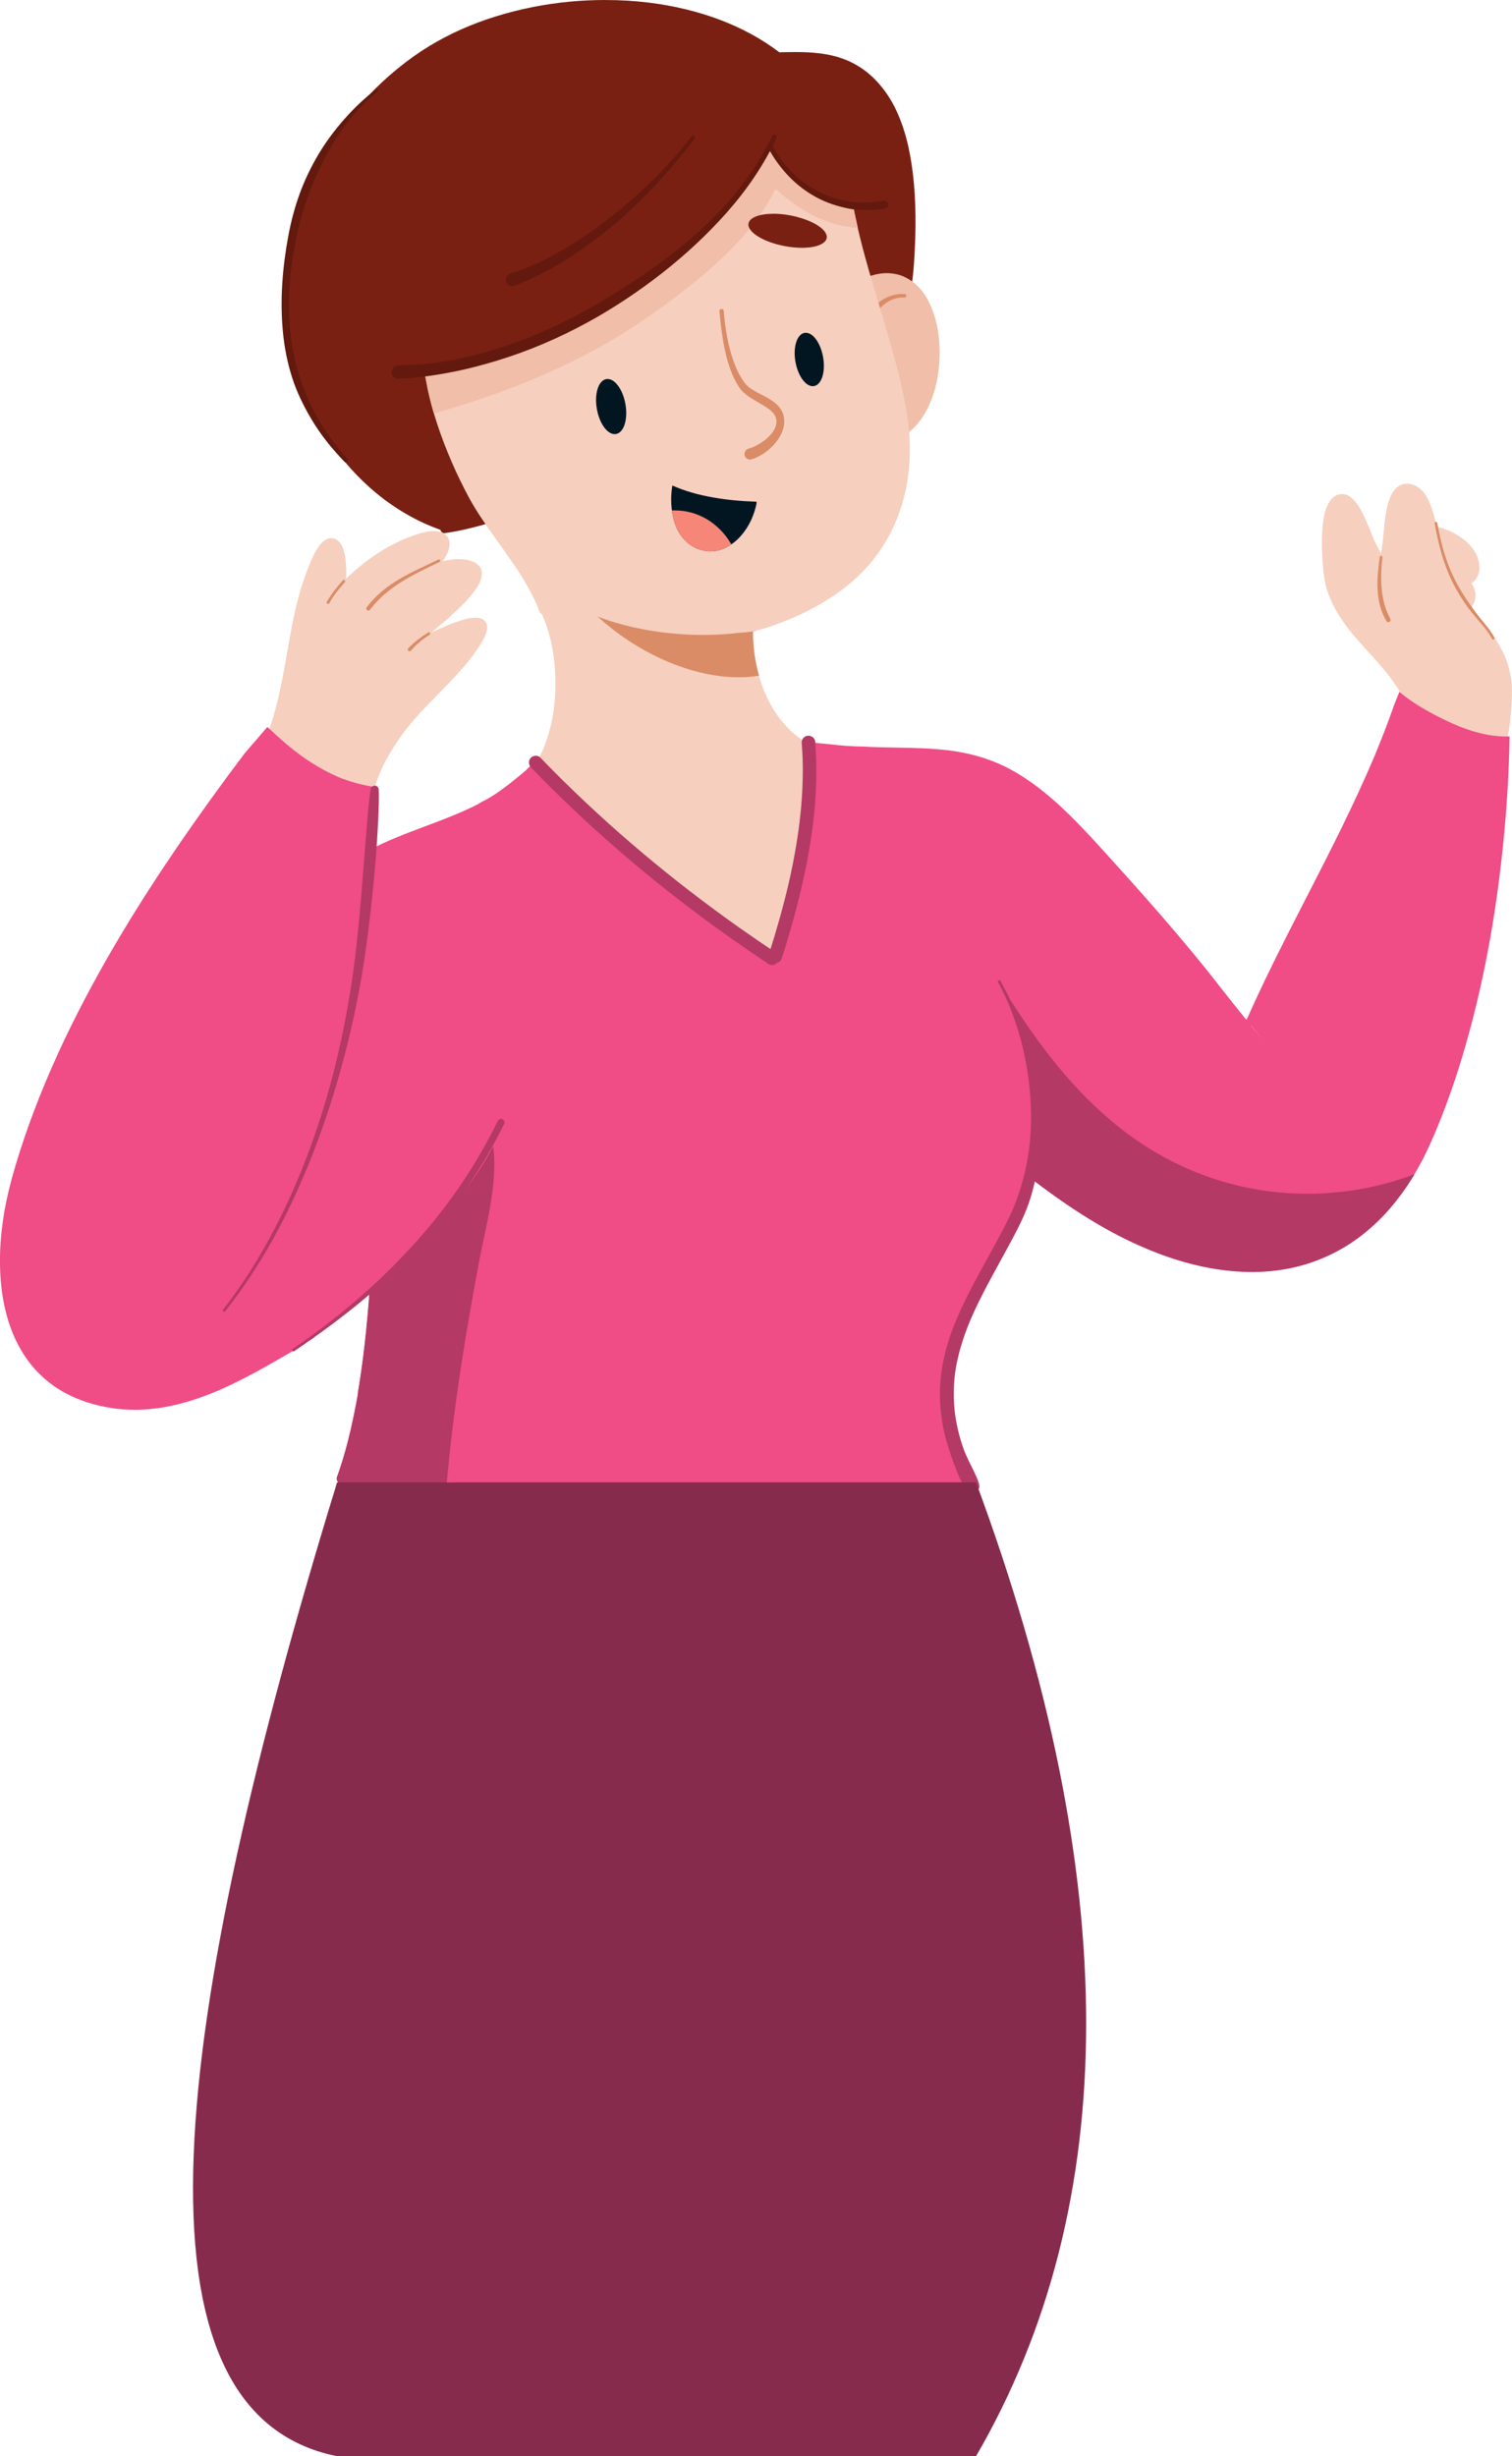 <svg viewBox="0 0 402.29 653.21" xmlns="http://www.w3.org/2000/svg" xmlns:xlink="http://www.w3.org/1999/xlink" id="Layer_1" overflow="hidden"><defs></defs><g><path d="M161.13 0C158.04 0 154.91 0.14 151.84 0.42 145.06 1.04 138.34 2.37 131.87 4.38 125.56 6.33 119.64 8.97 114.27 12.22 111.51 13.89 108.76 15.84 105.86 18.2 103.17 20.37 100.56 22.79 97.89 25.58 93 30.69 88.73 36.52 85.21 42.9 81.78 49.11 79.22 55.79 77.6 62.77 75.98 69.72 75.44 76.9 75.99 84.1 76.54 91.34 78.29 98.51 81.19 105.4 84 112.09 87.82 118.26 92.55 123.74 94.91 126.47 97.52 129.01 100.3 131.3 103 133.53 106.01 135.57 109.23 137.34 111.75 138.74 114.42 139.94 117.18 140.91 117.26 141.25 117.44 141.49 117.69 141.64 117.85 141.74 118.02 141.78 118.22 141.78 118.32 141.78 118.42 141.77 118.54 141.75 125.59 140.76 132.45 138.45 139.08 136.22 140.84 135.63 142.59 135.04 144.35 134.47 146.72 133.71 148.81 133.08 150.75 132.56 152.48 132.09 154.22 131.67 155.96 131.24L156.74 131.05C160.33 130.17 163.94 129.32 167.54 128.48L168.82 128.18 170.92 127.69C186.45 124.06 202.51 120.31 217.73 114.69 222.71 112.85 227.44 110.85 231.78 108.75 231.85 108.79 231.92 108.83 232 108.85 232.1 108.88 232.19 108.89 232.29 108.89 232.77 108.89 233.19 108.57 233.35 108.08 234.14 105.61 234.98 103.15 235.81 100.7 237.78 94.88 239.83 88.85 241.26 82.76 242.25 78.57 242.89 74.29 243.18 70.04 243.41 66.66 243.54 63.4 243.58 60.33 243.66 52.2 243.05 45.26 241.71 39.12 240.95 35.66 239.88 32.41 238.52 29.46 237.06 26.31 235.12 23.48 232.75 21.07 230.76 19.05 228.36 17.38 225.81 16.24 224.6 15.7 223.32 15.26 222.01 14.92 220.82 14.61 219.49 14.36 217.84 14.16 216.05 13.94 214.1 13.84 211.72 13.84 210.96 13.84 210.19 13.85 209.43 13.86 208.97 13.86 208.51 13.88 208.05 13.89L207.35 13.91C198.2 6.91 186.14 2.34 172.48 0.68 168.82 0.23 165.01 0.01 161.15 0.01" stroke-width="0" fill="#792013"/><path d="M100.07 23.72C98.59 24.89 97.14 26.1 95.77 27.39 94.35 28.71 93.01 30.12 91.72 31.57 89.14 34.48 86.78 37.61 84.78 40.95 82.78 44.31 81.09 47.83 79.74 51.5 79.07 53.34 78.49 55.21 77.98 57.1 77.47 58.99 77.06 60.89 76.7 62.82 75.16 71.1 74.48 79.61 75.25 88.02 75.63 92.2 76.43 96.36 77.71 100.37 78.96 104.29 80.8 108.04 82.91 111.57 85.35 115.67 88.36 119.41 91.68 122.82 91.85 123 92.16 122.98 92.35 122.84 92.58 122.68 92.68 122.3 92.48 122.08 90.77 120.2 89.18 118.23 87.7 116.17 86.24 114.13 84.94 111.98 83.75 109.78L83.85 109.97C81.51 105.57 79.72 100.88 78.54 96.03 78.56 96.12 78.58 96.2 78.6 96.28 77.23 90.51 76.73 84.59 76.91 78.67 76.91 78.76 76.91 78.84 76.91 78.94 77.04 74.89 77.48 70.85 78.16 66.86 78.8 63.09 79.64 59.36 80.76 55.71 80.75 55.76 80.73 55.81 80.72 55.85 82.82 49.14 85.74 42.69 89.49 36.73 89.45 36.79 89.42 36.84 89.38 36.9 90.59 34.99 91.92 33.16 93.35 31.4 94.81 29.62 96.41 27.93 98.1 26.36 98.87 25.65 99.67 24.96 100.5 24.31 100.66 24.19 100.7 23.98 100.59 23.81 100.52 23.72 100.4 23.66 100.29 23.66 100.22 23.66 100.15 23.68 100.09 23.73M80.69 56.01C80.71 55.96 80.72 55.91 80.74 55.85 80.72 55.9 80.71 55.95 80.69 56.01" stroke-width="0" fill="#63190E"/><path d="M235.93 72.64C233.97 72.64 231.84 73.14 229.41 74.17 229.24 74.24 229.08 74.32 228.91 74.4 228.62 74.53 228.4 74.79 228.28 75.12 228.16 75.49 228.18 75.9 228.36 76.23 228.49 76.48 228.69 76.67 228.92 76.78 227.39 81.21 226.85 86.38 227.33 92.14 227.58 95.12 228.2 98.14 229.19 101.12 229.7 102.66 230.28 104.1 230.91 105.38 231.51 106.61 232.29 107.87 233.28 109.24 234.09 110.35 235.02 111.35 236.05 112.21 236.33 112.45 236.62 112.68 236.91 112.89L236.75 112.95C236.36 113.15 235.97 113.35 235.59 113.58 234.72 114.1 234.3 115.03 234.52 115.96 234.75 116.9 235.65 117.61 236.62 117.61 236.79 117.61 236.95 117.59 237.11 117.55 238.43 117.21 239.55 116.54 240.55 115.86 241.32 115.34 241.88 114.92 242.39 114.48 243.25 113.74 244.06 112.85 244.95 111.65 246.33 109.81 247.48 107.47 248.38 104.7 249.17 102.27 249.68 99.51 249.91 96.52 250.12 93.8 250.01 91 249.59 88.2 249.19 85.55 248.45 83.06 247.4 80.82 246.36 78.6 244.97 76.72 243.38 75.39 242.46 74.62 241.48 74.01 240.39 73.52 239.46 73.11 238.4 72.84 237.14 72.7 236.74 72.66 236.34 72.64 235.94 72.64" stroke-width="0" fill="#F0BEA9"/><path d="M238.35 78.33C237.54 78.47 236.78 78.73 236.03 79.07 234.42 79.81 233.01 80.93 231.87 82.28 231.29 82.96 230.8 83.7 230.36 84.47 229.89 85.29 229.53 86.17 229.23 87.06 228.68 88.68 228.52 90.47 228.83 92.16 228.87 92.38 228.92 92.56 229.09 92.71 229.25 92.86 229.47 92.93 229.68 92.92 229.89 92.9 230.09 92.81 230.23 92.65 230.37 92.5 230.47 92.27 230.44 92.06 230.34 91.39 230.32 90.72 230.36 90.04 230.45 88.99 230.68 87.96 231.02 86.96 231.44 85.83 231.98 84.76 232.66 83.76L232.66 83.76C233.34 82.79 234.12 81.91 235.02 81.13 234.98 81.17 234.93 81.2 234.9 81.24 235.55 80.69 236.24 80.21 237 79.84 236.96 79.86 236.91 79.88 236.88 79.9 237.53 79.6 238.18 79.37 238.88 79.22 239.43 79.12 239.99 79.08 240.55 79.11 240.51 79.11 240.47 79.11 240.43 79.1 240.49 79.1 240.55 79.11 240.61 79.11 240.73 79.12 240.84 79.12 240.94 79.05 241.04 78.99 241.11 78.88 241.14 78.76 241.18 78.54 241.03 78.25 240.79 78.23 240.51 78.21 240.24 78.2 239.96 78.2 239.42 78.2 238.89 78.24 238.35 78.34M231.02 86.97C231.02 86.97 230.99 87.05 230.98 87.08 230.99 87.04 231.01 87 231.02 86.97" stroke-width="0" fill="#DA8C67"/><path d="M193.33 26.06C191.61 26.06 189.81 26.13 188 26.27 182.77 26.65 177.35 27.54 171.43 29 166.3 30.26 161.07 31.9 155.88 33.88 151.07 35.71 146.84 37.61 142.93 39.66 137.64 42.44 132.85 45.8 128.67 49.66 123.69 54.25 119.62 59.79 116.88 65.67 115.56 68.51 114.51 71.51 113.74 74.58 113.01 77.48 112.52 80.61 112.28 83.91 111.84 89.87 112.34 96.38 113.77 103.25 115.07 109.5 117.16 115.89 120.15 122.79 121.55 126.04 123.12 129.26 124.8 132.38 126.75 135.97 129.08 139.33 131.51 142.74L132.9 144.69C136.55 149.79 140.33 155.06 142.85 160.92L142.85 160.9C142.85 160.9 142.88 160.98 142.88 160.98 143.1 161.52 143.3 162.03 143.49 162.56 143.61 162.87 143.76 163.08 144 163.22 144.05 163.25 144.11 163.28 144.17 163.3 144.34 163.67 144.51 164.05 144.67 164.44 145.92 167.5 146.79 170.85 147.32 174.66L147.34 174.82C147.93 179.47 147.92 184.18 147.32 188.82L147.38 188.53C146.83 192.34 145.91 195.86 144.62 198.99L144.62 198.99C143.64 201.29 142.46 203.36 141.12 205.14 140.24 206.25 139.3 207.25 138.33 208.1 138.13 208.28 138.02 208.53 138.01 208.82 138 209.13 138.12 209.45 138.33 209.66 138.46 209.79 138.61 209.88 138.79 209.94 143.23 216.32 148.08 222.55 153.19 228.46 158.69 234.82 164.51 240.77 170.48 246.14 176.83 251.86 183.34 256.86 189.82 261 193.15 263.12 196.57 265.07 199.99 266.77 201.44 267.49 202.57 267.97 203.66 268.34 204.62 268.66 205.64 268.89 206.76 269.03 207.22 269.09 207.69 269.12 208.16 269.12 209.47 269.12 210.71 268.89 211.85 268.44 213.39 267.82 214.77 266.84 215.95 265.52 217.06 264.27 218.02 262.76 218.86 260.9 219.66 259.14 220.32 257.2 220.89 254.97 221.39 252.99 221.8 250.88 222.16 248.33 222.48 246.1 222.73 243.75 222.92 241.16 223.24 236.94 223.35 232.78 223.42 227.82L223.44 226.04C223.46 224.26 223.48 222.48 223.55 220.7 223.6 219.22 223.67 217.75 223.73 216.27 223.95 211.29 224.17 206.13 224.02 201.06 224 200.45 223.52 199.96 222.92 199.96 222.66 199.96 222.42 200.05 222.21 200.22 220.49 199.91 218.79 199.43 217.19 198.79 217.17 198.78 217.15 198.77 217.13 198.76L217.13 198.76C217.13 198.76 217.13 198.76 217.12 198.76L217.12 198.76C215.36 198 213.69 197.02 212.13 195.85 210.45 194.53 208.9 192.96 207.53 191.2 205.97 189.14 204.62 186.8 203.51 184.24L203.4 184.01 203.41 184.01C202.11 180.81 201.2 177.4 200.71 173.88 200.45 171.91 200.32 169.92 200.33 167.97 203.89 167.05 207.49 165.8 211.02 164.28 214.31 162.87 217.51 161.17 220.54 159.24 223.75 157.2 226.64 154.91 229.12 152.43 231.59 149.97 233.77 147.17 235.61 144.11 237.32 141.27 238.74 138.11 239.81 134.73 241.82 128.4 242.5 121.41 241.81 113.93 241.42 109.78 240.56 105.7 239.77 102.26 238.92 98.58 237.88 94.67 236.42 89.6 235.6 86.75 234.74 83.91 233.89 81.08 232.71 77.16 231.49 73.1 230.38 69.09 228.16 61.07 226.73 54.4 225.89 48.09L225.89 48.38C225.74 46.97 225.58 45.56 225.45 44.14 225.43 43.88 225.37 43.6 225.13 43.36 225 43.23 224.84 43.14 224.67 43.09 223.83 41.09 222.8 39.27 221.63 37.68 220.91 36.7 220.12 35.77 219.29 34.93 218.54 34.17 217.69 33.42 216.61 32.59 213.18 29.96 208.82 28.1 203.67 27.06 200.49 26.42 197.02 26.09 193.34 26.09" stroke-width="0" fill="#F6CFBE"/><path d="M188 26.23C182.74 26.63 177.32 27.52 171.42 28.97 166.3 30.22 161.07 31.86 155.87 33.85 151.03 35.69 146.79 37.58 142.92 39.63 137.66 42.39 132.86 45.75 128.66 49.63 123.67 54.24 119.59 59.77 116.87 65.65 115.57 68.45 114.51 71.45 113.72 74.56 112.99 77.48 112.5 80.63 112.25 83.91 111.81 89.86 112.31 96.37 113.74 103.26 114.2 105.47 114.76 107.7 115.42 109.95 116.23 109.72 117.03 109.5 117.84 109.27 117.83 109.27 117.82 109.27 117.81 109.27 117.82 109.27 117.83 109.27 117.85 109.26 117.87 109.26 117.88 109.25 117.9 109.24 117.9 109.24 117.9 109.24 117.89 109.24 134.3 104.46 150.32 98.07 164.94 89.15L164.86 89.2C166.46 88.22 168.05 87.21 169.61 86.17 170.88 85.32 172.14 84.46 173.39 83.58 176 81.76 178.57 79.9 181.08 77.96 186.34 73.92 191.39 69.6 195.95 64.78L195.88 64.85C199.42 61.08 202.67 56.99 205.15 52.44 205.15 52.44 205.14 52.45 205.14 52.46 205.46 51.87 205.77 51.26 206.06 50.65 206.13 50.51 206.25 50.42 206.4 50.42 206.42 50.42 206.44 50.42 206.46 50.42 206.46 50.42 206.47 50.42 206.48 50.42 206.56 50.42 206.65 50.45 206.72 50.51 208.33 51.99 210.03 53.37 211.83 54.61 211.81 54.59 211.78 54.57 211.76 54.55 213.11 55.48 214.52 56.34 215.98 57.09 217.35 57.79 218.75 58.41 220.2 58.93 220.2 58.93 220.19 58.93 220.18 58.93 221.42 59.36 222.69 59.74 223.97 60.01 225.19 60.28 226.42 60.46 227.66 60.57 227.63 60.57 227.59 60.57 227.56 60.57 227.79 60.59 228.02 60.6 228.25 60.61 227.2 56.1 226.44 51.99 225.91 48.04L225.85 48.33C225.81 47.49 225.72 46.65 225.63 45.81L225.46 44.09C225.44 43.82 225.38 43.54 225.13 43.29 224.99 43.16 224.83 43.06 224.66 43.02 223.84 41.05 222.82 39.23 221.63 37.6 220.9 36.61 220.11 35.68 219.29 34.85 218.52 34.08 217.67 33.33 216.61 32.51 213.16 29.87 208.81 28.01 203.66 26.97 200.47 26.33 197 26 193.32 26 191.68 26 189.89 26.07 187.99 26.21M205.12 52.45C205.12 52.45 205.1 52.48 205.1 52.49 205.1 52.48 205.12 52.46 205.12 52.45" stroke-width="0" fill="#F0BEA9"/><path d="M159.1 164.06C159.1 164.06 159.11 164.08 159.12 164.08 159.12 164.08 159.12 164.08 159.12 164.07 159.12 164.07 159.12 164.08 159.13 164.08 163.36 167.94 168.1 171.22 173.18 173.86 173.15 173.85 173.12 173.83 173.09 173.82 177.69 176.2 182.55 178.05 187.62 179.15 187.59 179.15 187.55 179.14 187.52 179.13 189.39 179.52 191.28 179.82 193.18 179.98 194.95 180.12 196.73 180.15 198.5 180.07L198.49 180.07 198.51 180.07C198.51 180.07 198.53 180.07 198.54 180.07L198.57 180.07C199.7 180 200.83 179.88 201.95 179.7 201.42 177.81 201.01 175.86 200.73 173.88 200.47 171.94 200.34 169.95 200.35 167.97 200.59 167.91 200.83 167.85 201.06 167.79 200.23 167.94 199.39 168.06 198.55 168.14 197.91 168.2 197.27 168.26 196.63 168.28 194.93 168.5 193.22 168.65 191.5 168.74 187.63 168.96 183.75 168.88 179.89 168.55 176.05 168.22 172.23 167.66 168.47 166.81 165.25 166.08 162.07 165.16 158.98 163.96 159.02 163.99 159.06 164.03 159.09 164.06" stroke-width="0" fill="#DA8C67"/><path d="M198.54 180.06C198.54 180.06 198.52 180.06 198.5 180.06 198.5 180.06 198.5 180.06 198.5 180.06 198.52 180.06 198.54 180.06 198.57 180.06L198.54 180.06Z" stroke-width="0" fill="#DA8C67"/><path d="M189.84 19.91C186.92 19.91 183.84 20.07 180.44 20.4 166 21.77 151.97 25.87 139.85 32.26 133.51 35.61 127.69 39.64 122.56 44.24 117.28 48.98 112.8 54.4 109.22 60.34 108.2 62.04 107.27 63.87 106.37 65.94 105.43 68.12 104.6 70.33 103.91 72.54 103.18 74.85 102.6 77.17 102.19 79.46 101.74 81.98 101.52 84.22 101.52 86.32 101.52 91.13 102.72 94.7 105.09 96.94 106.4 98.18 108.14 99 110.11 99.31 110.81 99.42 111.55 99.47 112.3 99.47 113.9 99.47 115.65 99.23 117.62 98.72 117.93 98.64 118.18 98.43 118.32 98.13 122.78 97.32 126.71 96.41 130.31 95.37 133.64 94.41 137.13 93.2 141.3 91.57 148.18 88.88 154.95 85.61 161.44 81.87 174.95 74.06 186.43 64.48 195.57 53.38 199.13 49.05 202.34 44.44 205.09 39.68 206.24 41.5 207.61 43.29 209.16 45.01 211.35 47.43 213.77 49.54 216.35 51.29 219.12 53.16 221.95 54.48 224.77 55.22 226.45 55.65 228.12 55.87 229.75 55.87 231.12 55.87 232.47 55.71 233.76 55.4 234.1 55.32 234.32 55.19 234.48 54.96 234.65 54.72 234.72 54.43 234.68 54.15 234.67 54.07 234.65 54 234.62 53.94 234.62 53.86 234.6 53.78 234.57 53.7 232.04 46.92 229.45 41.7 226.4 37.27 224.84 34.99 223.11 32.91 221.28 31.07 219.48 29.27 217.46 27.65 215.27 26.25 211.03 23.52 205.97 21.65 200.22 20.71 196.97 20.17 193.57 19.91 189.83 19.91" stroke-width="0" fill="#792013"/><path d="M205.41 36.19C204.99 37.09 204.55 37.98 204.1 38.85L204.19 38.7C200.94 44.87 196.76 50.49 192.03 55.59 192.03 55.59 192.05 55.57 192.05 55.56 192.04 55.58 192.02 55.59 192.01 55.61 192.01 55.61 192.01 55.61 192 55.62 192 55.62 192 55.62 192 55.62 183.68 64.5 173.77 71.7 163.47 78.09 163.48 78.09 163.49 78.08 163.5 78.07 161.22 79.47 158.92 80.85 156.59 82.16 153.94 83.64 151.22 85.04 148.48 86.34 142.91 88.99 137.15 91.24 131.26 93.05 127.82 94.08 124.34 94.96 120.82 95.65 119.04 96 117.25 96.29 115.45 96.54 113.52 96.81 111.58 96.94 109.62 97.02 109.77 97.02 109.92 97 110.07 97 108.59 97.06 107.12 97.09 105.65 97.21 105.35 97.26 105.08 97.38 104.83 97.58 104.46 97.88 104.23 98.32 104.19 98.79 104.15 99.25 104.29 99.71 104.58 100.06 104.85 100.39 105.35 100.71 105.79 100.7 110.41 100.58 115.01 99.94 119.55 99.08 123.87 98.27 128.14 97.17 132.35 95.88 140.72 93.33 148.8 89.86 156.47 85.66 163.4 81.86 170.01 77.44 176.23 72.57 182.41 67.73 188.19 62.37 193.4 56.49 198.69 50.51 203.26 43.88 206.63 36.63 206.78 36.31 206.55 35.92 206.25 35.81 206.18 35.78 206.1 35.77 206.03 35.77 205.77 35.77 205.54 35.94 205.42 36.19M192.01 55.62C192.01 55.62 192.01 55.62 192.01 55.62L192.03 55.6 192 55.63Z" stroke-width="0" fill="#63190E"/><path d="M204.65 38.49C204.34 38.67 204.25 39.06 204.41 39.37 207.36 44.87 211.78 49.59 217.31 52.53 220.02 53.97 222.95 54.95 225.97 55.46 227.49 55.71 229.03 55.87 230.56 55.88 232.22 55.9 233.89 55.73 235.53 55.45 235.8 55.41 236.05 55.18 236.19 54.95 236.33 54.71 236.36 54.43 236.3 54.15 236.23 53.88 236.05 53.64 235.8 53.5 235.55 53.35 235.29 53.34 235.01 53.39 234.45 53.49 233.9 53.57 233.33 53.64 230.97 53.92 228.58 53.94 226.22 53.64 226.29 53.65 226.37 53.66 226.45 53.67 224.16 53.35 221.92 52.74 219.77 51.87 219.84 51.9 219.91 51.93 219.97 51.96 217.77 51.04 215.68 49.85 213.76 48.43 213.76 48.43 213.77 48.44 213.78 48.45 213.77 48.45 213.76 48.43 213.75 48.43 213.71 48.4 213.67 48.37 213.62 48.34 213.64 48.35 213.66 48.37 213.68 48.38 211.65 46.83 209.85 45.03 208.26 43.02 208.27 43.03 208.28 43.04 208.29 43.06 207.25 41.7 206.32 40.26 205.51 38.75 205.4 38.54 205.17 38.43 204.95 38.43 204.84 38.43 204.73 38.46 204.63 38.51M213.74 48.43C213.74 48.43 213.74 48.43 213.75 48.43 213.73 48.41 213.7 48.39 213.67 48.37 213.69 48.39 213.71 48.4 213.73 48.42" stroke-width="0" fill="#63190E"/><path d="M183.99 36.28C183.56 36.84 183.13 37.4 182.69 37.96 182.69 37.96 182.69 37.96 182.69 37.96 182.69 37.96 182.68 37.97 182.67 37.98L182.6 38.07C182.6 38.07 182.61 38.05 182.62 38.05 175.65 46.74 167.32 54.28 158.35 60.85 158.43 60.79 158.51 60.73 158.59 60.67 152.63 65.02 146.21 68.8 139.34 71.53 139.39 71.51 139.45 71.49 139.5 71.47 139.41 71.51 139.31 71.54 139.22 71.58 139.19 71.59 139.16 71.61 139.12 71.62 139.14 71.62 139.16 71.6 139.18 71.6 138.72 71.78 138.26 71.94 137.8 72.1 137.17 72.32 136.52 72.5 135.88 72.71 135.43 72.87 135.07 73.08 134.82 73.5 134.59 73.89 134.52 74.36 134.63 74.81 134.74 75.25 135.02 75.63 135.42 75.87 135.78 76.08 136.31 76.21 136.72 76.06 137.63 75.74 138.52 75.34 139.4 74.97 140.31 74.58 141.22 74.17 142.11 73.76 143.88 72.93 145.61 72.03 147.31 71.07 150.86 69.04 154.26 66.75 157.55 64.33 160.9 61.87 164.13 59.23 167.17 56.39 170.19 53.56 173.11 50.64 175.89 47.58 179.03 44.13 182.01 40.55 184.83 36.83 185 36.61 184.87 36.27 184.66 36.14 184.58 36.09 184.49 36.07 184.41 36.07 184.24 36.07 184.08 36.17 183.96 36.32M139.17 71.61C139.17 71.61 139.19 71.61 139.2 71.6 139.24 71.58 139.28 71.57 139.32 71.55 139.27 71.57 139.22 71.59 139.17 71.61M182.6 38.08C182.6 38.08 182.63 38.04 182.65 38.02 182.65 38.02 182.65 38.02 182.65 38.01 182.63 38.03 182.61 38.06 182.59 38.08" stroke-width="0" fill="#63190E"/><path d="M357.03 131.42C356.92 131.42 356.81 131.42 356.71 131.43 356.28 131.46 355.8 131.61 355.36 131.85 354.93 132.09 354.56 132.38 354.19 132.79 353.9 133.1 353.68 133.47 353.48 133.83 353.19 134.35 353 134.83 352.85 135.24 352.02 137.62 351.83 140.25 351.75 142.5 351.66 145.01 351.74 147.69 351.99 150.47 352.08 151.53 352.2 152.58 352.35 153.64 352.46 154.36 352.57 155.07 352.75 155.76 353.53 158.74 354.91 161.69 357 164.79 358.83 167.52 361.01 169.98 363.27 172.48L364.14 173.44C367.03 176.63 370.02 179.92 372.27 183.68 373.22 185.32 373.99 186.99 374.56 188.63 374.69 189.02 375.11 189.29 375.58 189.29 375.73 189.29 375.87 189.26 376 189.21 376.54 188.98 376.79 188.37 376.58 187.77 376.32 187.03 376.04 186.31 375.73 185.63L375.92 185.63C376.22 185.6 376.48 185.45 376.65 185.22 376.85 184.96 376.87 184.7 376.87 184.41 376.83 180.06 376.53 176.07 375.95 172.21 375.4 168.56 374.52 164.81 373.33 161.06 372.23 157.6 370.82 154.08 369.01 150.29 368.17 148.54 367.24 146.75 366.17 144.79 365.7 143.92 365.34 143.02 364.99 142.15L364.71 141.45C363.85 139.31 362.97 137.09 361.76 135.08 361.07 133.92 360.38 133.06 359.6 132.39 359.25 132.09 358.82 131.83 358.36 131.64 357.96 131.48 357.54 131.4 357.05 131.4" stroke-width="0" fill="#F6CFBE"/><path d="M379.4 139.73C379.11 139.73 378.84 139.75 378.58 139.95 378.35 140.13 378.21 140.38 378.17 140.67 378.13 140.96 378.21 141.26 378.39 141.49 378.47 141.59 378.59 141.69 378.72 141.78 378.57 142.46 378.49 143.22 378.47 144.15 378.44 145.22 378.5 146.34 378.64 147.48 378.93 149.85 379.55 152.17 380.48 154.37 381.45 156.64 382.71 158.46 384.23 159.79 385.01 160.46 385.91 160.99 386.86 161.31 387.54 161.54 388.26 161.67 389.01 161.68 389.03 161.84 389.1 161.99 389.21 162.13 389.38 162.35 389.64 162.5 389.92 162.54 389.94 162.54 389.96 162.54 389.98 162.54 390.31 162.54 390.57 162.48 390.74 162.31 391.02 162.04 391.28 161.76 391.52 161.46 391.75 161.16 391.94 160.81 392.09 160.51 392.46 159.8 392.55 159.04 392.57 158.52 392.61 157.34 392.25 156.16 391.51 155.09L391.69 154.99C392.12 154.7 392.51 154.28 392.83 153.78 393.14 153.29 393.36 152.75 393.52 152.06 393.68 151.38 393.63 150.65 393.57 150.09 393.5 149.43 393.31 148.72 393 147.91 392.75 147.23 392.35 146.61 392.03 146.14 391.71 145.66 391.29 145.17 390.73 144.61 389.77 143.65 388.61 142.79 387.2 141.98 386.02 141.3 384.7 140.75 383.26 140.33 381.84 139.92 380.58 139.72 379.39 139.72" stroke-width="0" fill="#F6CFBE"/><path d="M374.36 128.65C374.02 128.65 373.71 128.69 373.41 128.76 372.92 128.88 372.47 129.08 371.99 129.39 371.63 129.63 371.27 129.97 370.9 130.45 370.34 131.16 369.89 132.06 369.49 133.3 369.16 134.33 368.9 135.46 368.67 136.86 368.44 138.29 368.31 139.75 368.19 141.17 368.13 141.85 368.07 142.53 368 143.21 367.95 143.7 367.88 144.19 367.81 144.68L367.74 145.16 367.5 146.87 367.26 148.58C367 150.45 366.72 152.66 366.57 154.95 366.42 157.15 366.44 159.28 366.61 161.28 366.79 163.36 367.23 165.54 367.9 167.76 368.11 168.45 368.35 169.13 368.59 169.8L368.77 170.31 368.94 170.78C369.21 171.53 369.47 172.29 369.73 173.05 370.48 175.2 371.03 176.98 371.48 178.62L371.48 178.45C372.27 181.54 372.73 184.36 372.82 186.97 372.76 187.05 372.7 187.14 372.66 187.22 372.55 187.48 372.55 187.74 372.66 188.08L372.78 188.41C372.77 189.66 372.64 190.82 372.45 191.94 372.4 192.21 372.47 192.48 372.64 192.72 372.82 192.97 373.09 193.14 373.39 193.17 373.44 193.17 373.49 193.18 373.54 193.18 374.07 193.18 374.52 192.78 374.62 192.23 374.65 192.04 374.68 191.86 374.71 191.68 375.23 192.38 375.9 193.09 376.71 193.85 378.6 195.6 380.94 197.09 383.67 198.28 384.83 198.79 386.12 199.23 387.6 199.61 388.87 199.93 390.16 200.12 391.44 200.17 391.69 200.18 391.94 200.19 392.19 200.19 393.24 200.19 394.24 200.08 395.17 199.88 395.76 199.75 396.36 199.56 396.95 199.33 397.35 199.17 397.77 198.97 398.21 198.72 397.97 199.38 397.74 200.05 397.47 200.7 397.24 201.26 397.5 201.9 398.06 202.13 398.19 202.18 398.33 202.21 398.47 202.21 398.92 202.21 399.33 201.94 399.49 201.54 401.2 197.3 401.74 192.71 402.01 189.62 402.19 187.57 402.28 185.58 402.28 183.7 402.28 182.03 402.09 180.36 401.73 178.73 401.4 177.24 400.92 175.76 400.29 174.31 399.75 173.08 399.07 171.83 398.15 170.37 396.62 167.97 394.78 165.75 392.99 163.6L392.8 163.37C390.57 160.7 388.42 158.05 386.67 155.11 386.04 154.02 385.52 152.99 385.05 151.96 384.66 151.09 384.37 150.3 384.15 149.53 383.73 147.9 383.42 146.21 383.13 144.57 383.01 143.88 382.88 143.19 382.75 142.51 382.27 139.99 381.67 137.07 380.63 134.38 379.58 131.63 378.29 129.97 376.57 129.15 376.13 128.94 375.6 128.79 374.98 128.69 374.78 128.66 374.57 128.65 374.36 128.65" stroke-width="0" fill="#F6CFBE"/><path d="M367.1 148.14C366.91 149.57 366.73 151 366.61 152.45 366.49 153.9 366.45 155.35 366.53 156.8 366.68 159.7 367.36 162.63 368.86 165.14 368.94 165.28 369.04 165.38 369.2 165.43 369.35 165.48 369.52 165.47 369.66 165.4 369.94 165.26 370.08 164.89 369.92 164.6 369.4 163.6 368.95 162.57 368.58 161.5 368.6 161.55 368.62 161.6 368.64 161.66 368.32 160.67 368.08 159.66 367.89 158.64 367.71 157.61 367.6 156.57 367.54 155.53 367.54 155.58 367.54 155.63 367.54 155.68 367.4 153.18 367.51 150.67 367.82 148.19 367.84 148 367.67 147.82 367.49 147.81L367.46 147.81C367.27 147.81 367.12 147.96 367.1 148.14" stroke-width="0" fill="#DA8C67"/><path d="M382 138.78C381.8 138.81 381.68 139.01 381.71 139.2 382.21 141.96 382.8 144.71 383.59 147.41 384.31 149.87 385.22 152.27 386.34 154.58 387.47 156.91 388.82 159.13 390.33 161.23 391.21 162.45 392.16 163.62 393.14 164.76 393.64 165.33 394.13 165.9 394.61 166.48 395.15 167.12 395.65 167.78 396.13 168.48 396.13 168.48 396.13 168.47 396.12 168.46 396.43 168.93 396.71 169.4 396.97 169.89 397.06 170.07 397.27 170.14 397.45 170.05 397.62 169.96 397.7 169.74 397.61 169.57 397.13 168.66 396.56 167.8 395.93 166.98 395.27 166.12 394.55 165.29 393.87 164.45 393.2 163.63 392.58 162.78 391.96 161.93 391.34 161.08 390.74 160.23 390.15 159.36 389.04 157.69 388.01 155.98 387.1 154.19 386.17 152.37 385.4 150.48 384.75 148.56 384.76 148.59 384.77 148.62 384.78 148.66 383.73 145.53 382.99 142.3 382.4 139.06 382.37 138.89 382.22 138.77 382.05 138.77 382.03 138.77 382 138.77 381.98 138.77" stroke-width="0" fill="#DA8C67"/><path d="M370.76 187.96C369.24 192.29 367.55 196.68 365.61 201.3 365.59 201.36 365.56 201.41 365.54 201.47 360.14 214.22 353.74 226.7 347.54 238.78 345.85 242.07 344.16 245.37 342.48 248.67 337.93 257.66 334.6 264.6 331.68 271.19L331.36 270.93 330.69 270.09C329.28 268.34 327.87 266.58 326.48 264.81L325.06 263.01C324.12 261.8 323.18 260.6 322.23 259.4 319.51 255.99 316.62 252.48 313.39 248.66 308.16 242.48 302.48 236.04 294.98 227.79L294.48 227.23C289.25 221.48 283.85 215.53 277.69 210.58 274.36 207.89 270.98 205.67 267.65 203.99 263.97 202.15 259.81 200.8 255.29 199.99 250.96 199.22 246.54 199.02 242.41 198.9 241.03 198.87 239.66 198.84 238.29 198.81 235.42 198.77 232.45 198.71 229.55 198.54 226.53 198.51 223.53 198.28 220.53 197.9 218.48 197.73 216.43 197.52 214.38 197.22 214.32 197.37 214.3 197.52 214.31 197.69 214.47 200.83 214.49 204.11 214.38 207.43L214.38 207.43C214.38 207.43 214.38 207.66 214.38 207.66L214.37 207.66C214.1 214.69 213.3 221.87 211.92 229.6 210.62 236.88 208.86 244.12 206.71 251.1 206.71 251.1 206.69 251.19 206.69 251.2 206.69 251.2 206.69 251.27 206.69 251.27L206.69 251.27C206.29 252.47 205.9 253.67 205.49 254.87 198.83 250.84 192.21 246.3 185.28 240.98 179.17 236.28 172.9 231.02 165.54 224.42 159.34 218.86 153.18 213.05 147.22 207.44L142.56 203.05C142.42 202.91 142.18 202.84 141.91 202.84 141.13 203.69 140.33 204.52 139.46 205.27 139.16 205.54 138.85 205.79 138.53 206.03 138.12 206.39 137.7 206.74 137.27 207.07 137.14 207.17 137.02 207.26 136.89 207.36 136.46 207.74 136 208.11 135.51 208.48 135.51 208.48 135.51 208.48 135.51 208.48 135.47 208.51 135.42 208.54 135.38 208.58 135.36 208.59 135.35 208.61 135.33 208.62L135.33 208.62C135.33 208.62 135.31 208.63 135.31 208.64 135.29 208.66 135.27 208.68 135.27 208.69 135.27 208.69 135.23 208.74 135.23 208.74 135.09 208.84 134.94 208.93 134.8 209.03 133.5 210 132.19 210.96 130.81 211.82 129.97 212.34 129.11 212.83 128.2 213.25 128.14 213.28 128.08 213.3 128.02 213.33 127.73 213.53 127.44 213.74 127.14 213.95 126.25 214.59 125.36 215.33 124.26 216.36 120.97 219.4 118.08 223.32 115.66 228.02 114.65 229.99 113.7 232.13 112.66 234.77 111.7 237.21 110.79 239.75 109.88 242.53 108.2 247.67 106.78 253.06 105.52 259.02 101.42 278.5 100.54 298.72 99.67 318.28 99.54 321.29 99.41 324.3 99.26 327.3 98.59 341.24 97.64 356.14 95.17 370.7L95.23 370.55C93.64 379.64 91.91 386.58 89.63 392.92 89.5 393.3 89.61 393.74 89.93 394.05 90.02 394.58 90.47 394.95 91.04 394.95 98.92 394.45 107.09 394.21 116.1 394.21 118.56 394.21 121.03 394.23 123.49 394.26 124.05 394.26 124.62 394.27 125.18 394.28 125.27 394.29 125.35 394.29 125.44 394.29L125.81 394.29 126.78 394.31 127.75 394.33C129.16 394.36 130.57 394.39 131.97 394.43 136.84 394.56 142.15 394.74 148.23 394.99 152.92 395.18 157.6 395.39 162.28 395.6 168.44 395.88 174.59 396.15 180.75 396.38 186.82 396.6 192.12 396.75 196.97 396.84 199.65 396.89 202.34 396.93 205.02 396.94L207.61 396.94C209.33 396.95 211.05 396.95 212.77 396.97 213.03 396.97 213.3 396.97 213.56 396.98 215.84 397.02 218.01 397.07 220.2 397.12 224.42 397.22 228.78 397.32 233.07 397.32 233.74 397.32 234.41 397.32 235.09 397.31 243.81 397.24 250.38 396.7 256.41 395.53 256.73 395.47 256.96 395.35 257.13 395.13 257.3 394.92 257.4 394.64 257.38 394.36 257.72 394.06 257.82 393.56 257.63 393.13 256.38 390.19 255.31 387.24 254.45 384.35 252.94 379.15 252.11 374.04 251.97 369.17 251.91 365 252.33 361.06 253.22 357.3L253.25 357.13 253.26 357.13C253.83 354.93 254.56 352.76 255.45 350.67 256.36 348.52 257.46 346.48 258.33 344.94 260.04 341.92 261.98 338.88 263.86 335.96 266.06 332.52 268.35 328.97 270.32 325.3 272.27 321.66 273.76 318.05 274.76 314.57L274.85 314.23 274.95 313.89C285.51 321.84 294.1 327.13 302.77 331.04 310.16 334.37 317.43 336.57 324.4 337.57 327.38 338 330.3 338.22 333.1 338.22 333.47 338.22 333.84 338.22 334.21 338.21 337.29 338.15 340.39 337.8 343.41 337.19 349.11 336.03 354.74 333.67 359.67 330.37 362.13 328.72 364.5 326.78 366.72 324.61 368.89 322.5 370.93 320.13 372.97 317.35 374.89 314.73 376.65 311.9 378.34 308.7 380.19 305.18 381.74 301.49 383.01 298.34 385.9 291.16 388.46 283.5 390.81 274.91 395.07 259.33 398.06 242.87 399.93 224.58 400.91 215.01 401.49 205.35 401.65 195.85 400.8 195.89 399.96 195.88 399.12 195.82 397.62 195.72 396.13 195.51 394.67 195.18 391.76 194.54 388.94 193.53 386.22 192.31 384.85 191.69 383.49 191.03 382.15 190.34 380.87 189.67 379.6 188.99 378.37 188.25 376.25 186.99 374.2 185.59 372.32 183.99 371.8 185.3 371.29 186.61 370.76 187.92M332.86 272.75 333.13 273.03C334.13 274.3 335.11 275.53 336.06 276.74 335 275.42 333.94 274.1 332.86 272.76" stroke-width="0" fill="#F04C86"/><path d="M272.27 276.25C273.46 280.28 274.4 284.39 275.02 288.55 275.65 292.75 275.98 296.99 275.92 301.24 275.86 305.41 275.47 309.59 274.64 313.68 274.31 315.3 273.94 316.91 273.5 318.5 274 317.19 274.43 315.9 274.79 314.62L274.88 314.28 274.98 313.94C285.48 321.89 294.05 327.18 302.76 331.1 310.15 334.43 317.42 336.63 324.39 337.64 327.37 338.07 330.29 338.29 333.09 338.29 333.45 338.29 333.8 338.29 334.16 338.28 337.27 338.22 340.37 337.87 343.41 337.25 349.12 336.08 354.74 333.72 359.68 330.42 362.13 328.77 364.51 326.83 366.74 324.65 368.91 322.54 370.95 320.16 372.99 317.39 374.17 315.78 375.28 314.09 376.36 312.29 370.96 314.31 365.36 315.78 359.66 316.61 352.27 317.69 344.74 317.77 337.33 316.78 329.87 315.78 322.54 313.73 315.65 310.67 312.1 309.09 308.67 307.27 305.38 305.2 302.04 303.09 298.83 300.74 295.8 298.19 292.75 295.64 289.86 292.9 287.12 290 284.43 287.15 281.88 284.16 279.46 281.08 275.33 275.81 271.56 270.27 267.98 264.61 269.64 268.39 271.09 272.28 272.26 276.24" stroke-width="0" fill="#B43965"/><path d="M130.77 305.69C128.99 309.07 126.9 312.27 124.59 315.31 122.46 318.1 120.19 320.76 117.81 323.33 115.39 325.95 112.88 328.49 110.35 331.01 106.31 335.03 102.21 339 98.35 343.2 97.69 352.27 96.74 361.54 95.18 370.72L95.29 370.58C93.63 379.78 91.89 386.67 89.63 392.93 89.49 393.32 89.61 393.77 89.94 394.09 90.02 394.62 90.49 395 91.07 395 98.89 394.5 107.09 394.26 116.13 394.26 117.05 394.26 117.97 394.26 118.89 394.26 119.62 385.88 120.61 377.52 121.81 369.19 123.12 360.02 124.65 350.89 126.31 341.78 126.73 339.47 127.16 337.16 127.59 334.84 127.86 333.44 128.15 332.04 128.45 330.65 129.14 327.4 129.84 324.14 130.41 320.87 130.41 320.87 130.41 320.87 130.41 320.87 130.83 318.37 131.19 315.84 131.37 313.3 131.55 310.88 131.58 308.43 131.34 306.01L131.34 306.01C131.34 306.01 131.34 306.01 131.34 306.01L131.34 306.01C131.3 305.64 131.25 305.26 131.2 304.89 131.07 305.15 130.93 305.42 130.79 305.68" stroke-width="0" fill="#B43965"/><path d="M125.29 293.88 125.29 293.88 125.29 293.88 125.29 293.88" stroke-width="0" fill="#007F75"/><path d="M112.39 329.37C108.39 334.43 103.53 338.73 98.51 342.77 98.3 342.93 98.19 343.27 98.19 343.52 98.19 343.81 98.3 344.09 98.51 344.3 98.71 344.5 98.98 344.62 99.26 344.62 99.58 344.62 99.8 344.49 100.04 344.3 105.06 340.27 109.92 335.97 113.92 330.9 114.11 330.67 114.23 330.45 114.24 330.15 114.24 329.86 114.13 329.58 113.92 329.37 113.72 329.17 113.45 329.05 113.17 329.05L113.15 329.05C112.89 329.05 112.56 329.16 112.39 329.37" stroke-width="0" fill="#B43965"/><path d="M265.55 261.21C266.64 263.19 267.61 265.23 268.49 267.31 268.47 267.28 268.46 267.24 268.44 267.21 271.09 273.52 272.76 280.21 273.67 286.99L273.64 286.75C274.48 293.17 274.58 299.71 273.74 306.13 273.75 306.04 273.76 305.96 273.77 305.86 273.05 311.15 271.67 316.36 269.62 321.29 268.15 324.7 266.36 327.98 264.59 331.25 262.8 334.55 260.96 337.81 259.2 341.13 255.81 347.52 252.68 354.16 251.13 361.26 250.56 363.88 250.22 366.55 250.11 369.22 249.99 372.12 250.22 375.02 250.66 377.88 250.88 379.33 251.18 380.77 251.54 382.19 251.95 383.81 252.47 385.39 253.01 386.98 253.54 388.54 254.09 390.09 254.72 391.61 255.44 393.33 256.21 395.13 257.49 396.52 258.04 397.11 259 397.2 259.68 396.8 259.95 396.64 260.17 396.42 260.33 396.15 260.58 395.72 260.62 395.24 260.51 394.76 260.34 393.98 260 393.24 259.68 392.5 259.39 391.83 259.06 391.17 258.74 390.51 258.1 389.22 257.46 387.94 256.88 386.63 256.16 384.87 255.6 383.06 255.12 381.22 254.69 379.56 254.36 377.87 254.12 376.17 253.64 372.46 253.65 368.72 254.13 365.02 254.82 360.28 256.26 355.7 258.09 351.28 260.99 344.46 264.73 338.05 268.25 331.53 270.07 328.16 271.91 324.77 273.28 321.18 274.6 317.72 275.47 314.09 276 310.43 277.11 302.8 276.88 295.02 275.57 287.43 274.29 279.99 271.96 272.73 268.75 265.89 267.95 264.18 267.09 262.51 266.17 260.86 266.1 260.73 265.99 260.68 265.88 260.68 265.64 260.68 265.39 260.94 265.55 261.22M256.73 386.3C256.76 386.38 256.8 386.45 256.83 386.53 256.8 386.45 256.76 386.38 256.73 386.3" stroke-width="0" fill="#B43965"/><path d="M108.75 333.47C108.75 333.47 108.78 333.43 108.8 333.41 108.78 333.43 108.76 333.44 108.75 333.47" stroke-width="0" fill="#007F75"/><path d="M115.47 141.23C115.33 141.23 115.2 141.23 115.06 141.24 113.33 141.32 111.66 141.83 110.12 142.37 108.33 143 106.52 143.78 104.73 144.69 101.56 146.29 98.44 148.39 95.2 151.1 94.18 151.95 93.14 152.89 92.1 153.89 92.16 152.38 92.14 151.12 92.04 149.92 91.95 148.79 91.8 147.45 91.37 146.17 90.94 144.87 90.36 144.03 89.55 143.53 89.13 143.27 88.65 143.13 88.14 143.13 87.52 143.13 86.89 143.34 86.37 143.71 85.23 144.52 84.48 145.72 83.89 146.79 83.34 147.8 82.82 148.93 82.23 150.43 81.59 152.04 81.1 153.37 80.68 154.63 78.64 160.73 77.51 167.18 76.42 173.42 76.23 174.52 76.04 175.61 75.84 176.71 74.8 182.5 73.5 189.19 71.06 195.5 70.68 195.75 70.48 196.23 70.59 196.68 70.36 197.23 70.12 197.79 69.86 198.35 69.74 198.6 69.81 198.96 69.94 199.2 70.07 199.45 70.3 199.64 70.57 199.73 70.68 199.76 70.79 199.78 70.9 199.78 71.08 199.78 71.26 199.74 71.43 199.65 71.66 199.53 71.79 199.35 71.9 199.12 74.33 203.21 77.7 206.49 81.61 208.6 83.97 209.87 86.51 210.72 89.16 211.1 90.1 211.24 91.08 211.31 92.06 211.31 93.7 211.31 95.37 211.12 97.03 210.74 96.89 211.2 96.78 211.68 96.67 212.17 96.6 212.48 96.58 212.72 96.7 213 96.83 213.27 97.06 213.48 97.34 213.57 97.46 213.61 97.58 213.63 97.7 213.63 97.86 213.63 98.02 213.6 98.16 213.53 98.4 213.42 98.67 213.17 98.74 212.9 99.48 209.51 100.68 206.15 102.31 202.9L102.31 202.88C102.31 202.88 102.3 202.89 102.3 202.89L102.32 202.89C102.32 202.89 102.35 202.81 102.34 202.81 102.34 202.81 102.36 202.75 102.36 202.75 103.57 200.49 104.95 198.26 106.62 195.9 107.96 194 109.53 192.08 111.55 189.84L111.55 189.84C111.55 189.84 111.59 189.79 111.59 189.79L111.58 189.79C111.58 189.79 111.61 189.76 111.61 189.76 111.61 189.76 111.65 189.7 111.65 189.7 113.21 188.05 114.82 186.4 116.38 184.81 117.53 183.63 118.68 182.46 119.81 181.27 122.22 178.74 124.99 175.67 127.31 172.16 128.01 171.11 128.72 169.96 129.22 168.72 129.54 167.92 129.66 167.15 129.59 166.45 129.53 165.82 129.15 165.21 128.6 164.81 128.14 164.48 127.52 164.3 126.76 164.28 126.66 164.28 126.57 164.28 126.47 164.28 124.8 164.28 123.11 164.85 121.74 165.3 119.57 166.02 117.54 166.93 115.84 167.72 115.45 167.9 115.07 168.09 114.69 168.27L115.57 167.56C116.65 166.65 117.74 165.74 118.8 164.81 120.83 163.03 122.43 161.52 123.84 160.03 124.64 159.19 125.32 158.4 125.92 157.61 126.63 156.68 127.12 155.94 127.49 155.2 128 154.19 128.7 152.28 127.67 150.77 127.21 150.11 126.54 149.62 125.56 149.25 124.65 148.91 123.6 148.73 122.25 148.7L121.93 148.7C120.78 148.7 119.5 148.87 118.01 149.22L117.84 149.26C118 148.93 118.26 148.53 118.5 148.12 119.23 146.89 119.6 145.71 119.62 144.62 119.63 144.13 119.52 143.62 119.29 143.14 119.08 142.7 118.74 142.32 118.25 141.97 117.56 141.48 116.64 141.25 115.45 141.25" stroke-width="0" fill="#F6CFBE"/><path d="M116.65 148.81C113.18 150.47 109.64 152.02 106.31 153.98 104.7 154.93 103.16 155.98 101.71 157.17 100.17 158.45 98.77 159.92 97.55 161.51 97.36 161.75 97.45 162.12 97.68 162.29 97.94 162.46 98.27 162.39 98.45 162.15 98.91 161.55 99.38 160.98 99.88 160.42 99.88 160.42 99.88 160.42 99.88 160.42 100.87 159.34 101.94 158.33 103.08 157.4 104.23 156.46 105.46 155.61 106.71 154.81 106.71 154.81 106.69 154.82 106.68 154.82 109.96 152.78 113.45 151.13 116.93 149.46 117.11 149.37 117.19 149.16 117.1 148.98 117.04 148.85 116.91 148.77 116.77 148.77 116.72 148.77 116.67 148.78 116.62 148.8M106.7 154.8C106.7 154.8 106.75 154.77 106.78 154.75 106.75 154.77 106.73 154.78 106.7 154.8" stroke-width="0" fill="#DA8C67"/><path d="M113.88 168.23C112.98 168.8 112.1 169.41 111.24 170.06 110.33 170.76 109.47 171.54 108.67 172.36 108.57 172.46 108.51 172.55 108.5 172.69 108.49 172.81 108.53 172.94 108.61 173.03 108.69 173.13 108.81 173.19 108.94 173.2 109.12 173.21 109.27 173.13 109.37 173 109.5 172.84 109.64 172.68 109.78 172.52 110.44 171.79 111.17 171.13 111.93 170.5 112.69 169.87 113.51 169.31 114.34 168.78 114.42 168.73 114.46 168.62 114.47 168.53 114.47 168.43 114.45 168.34 114.39 168.27 114.33 168.2 114.24 168.15 114.14 168.14L114.12 168.14C114.03 168.14 113.96 168.17 113.88 168.23" stroke-width="0" fill="#DA8C67"/><path d="M91.42 154.23C91.32 154.25 91.25 154.3 91.18 154.38 90.44 155.24 89.71 156.1 89.01 156.99 88.27 157.95 87.59 158.96 86.96 160 86.85 160.19 86.87 160.42 87.06 160.55 87.15 160.61 87.26 160.63 87.36 160.61 87.43 160.6 87.49 160.57 87.54 160.52 87.6 160.48 87.64 160.41 87.66 160.35 87.7 160.28 87.73 160.2 87.77 160.12 87.76 160.15 87.74 160.18 87.72 160.22 87.97 159.76 88.24 159.31 88.53 158.88 88.87 158.37 89.23 157.89 89.6 157.4 90.29 156.5 91.03 155.65 91.77 154.79 91.9 154.64 91.83 154.39 91.68 154.29 91.62 154.25 91.55 154.23 91.48 154.23 91.46 154.23 91.43 154.23 91.41 154.23" stroke-width="0" fill="#DA8C67"/><path d="M65.16 200.25C52.03 217.68 41.68 232.82 32.86 247.45 26.96 257.23 21.7 266.96 17.21 276.37 12.37 286.54 8.34 296.64 5.23 306.39 3.63 311.43 2.56 315.35 1.76 319.1 1.02 322.61 0.49 326.2 0.21 329.78-0.08 333.41-0.08 337.06 0.21 340.63 0.5 344.23 1.14 347.69 2.1 350.91 2.61 352.58 3.21 354.21 3.89 355.74 4.53 357.16 5.32 358.63 6.32 360.21 8.11 363.03 10.4 365.55 13.14 367.71 15.9 369.88 19.2 371.61 22.94 372.86 25.02 373.55 27.27 374.08 29.81 374.48 31.74 374.77 33.77 374.93 35.85 374.93 36.45 374.93 37.05 374.92 37.65 374.89 48.75 374.45 59.1 369.66 66.87 365.53 69.4 364.19 71.88 362.78 73.75 361.7 75.98 360.43 78.29 359.11 80.52 357.73L81.25 357.27C81.26 357.15 81.34 357.03 81.46 356.97 82.15 356.61 82.82 356.21 83.47 355.79L83.52 355.76C83.52 355.76 83.5 355.77 83.49 355.78 83.5 355.78 83.51 355.77 83.52 355.76 83.51 355.64 83.55 355.52 83.64 355.45 86.66 353.21 89.6 350.86 92.48 348.44 93.39 347.63 94.31 346.83 95.25 346.06 95.28 346.04 95.31 346.02 95.34 346 98.13 343.59 100.87 341.12 103.58 338.62 104.8 337.22 106.11 335.91 107.44 334.62 108.25 333.82 109.07 333.02 109.86 332.21 110.9 331.05 111.93 329.88 112.97 328.71 113.04 328.64 113.1 328.58 113.21 328.56 113.31 328.54 113.4 328.56 113.47 328.62 113.5 328.64 113.54 328.68 113.56 328.72 113.8 328.47 114.03 328.21 114.26 327.95 116.02 325.89 117.72 323.77 119.4 321.64 120.09 320.66 120.75 319.66 121.39 318.65 121.45 318.55 121.57 318.5 121.68 318.5 121.74 318.5 121.81 318.51 121.86 318.55 121.89 318.51 121.92 318.48 121.95 318.44 121.95 318.38 121.98 318.32 122.02 318.27L122.46 317.73C122.32 317.61 122.29 317.41 122.4 317.26 123.04 316.32 123.72 315.42 124.41 314.52 124.35 314.52 124.3 314.49 124.25 314.46 124.09 314.35 124.05 314.12 124.16 313.96 124.59 313.35 125.01 312.74 125.43 312.12 125.43 312.08 125.43 312.04 125.43 312 125.43 311.88 125.43 311.75 125.41 311.62L125.41 311.47C125.41 311.47 125.36 310.65 125.36 310.65L125.3 309.38 125.27 308.74C125.07 303.46 125.09 299.16 125.33 295.21 125.48 292.89 125.72 290.56 126.05 288.31 126.34 286.31 126.7 284.3 127.05 282.35L127.24 281.27C127.98 277.06 128.85 272.47 129.87 267.23 131.03 261.33 132.23 255.45 133.43 249.55 134.12 246.2 134.8 242.86 135.47 239.5 135.95 237.14 136.28 235.33 136.55 233.63 136.84 231.82 137.09 229.99 137.34 228.17L137.42 227.57 137.48 227.12C138.02 223.22 138.57 219.19 139.4 215.27L139.39 215.27 139.35 215.41C140.08 212.11 140.96 209.18 142.01 206.61 142.16 206.25 142.06 205.79 141.76 205.48 141.96 205.26 142 204.91 141.96 204.66 141.91 204.38 141.74 204.12 141.51 203.96 141.38 203.86 141.22 203.8 141.05 203.77 140.24 204.65 139.4 205.5 138.5 206.3 137.42 207.26 136.27 208.15 135.03 208.9 133.87 209.81 132.65 210.69 131.35 211.51 126.07 214.79 120.4 217.02 114.56 219.21L113.31 219.68C110.81 220.62 108.21 221.59 105.69 222.63 104.2 223.23 102.74 223.87 101.37 224.51 100.42 224.96 99.47 225.44 98.54 225.92 98.67 224.87 98.78 223.81 98.89 222.75 99.27 219.08 99.62 215.41 99.96 211.74 99.97 211.06 99.99 210.38 100.03 209.7 100.03 209.64 100.03 209.59 100.03 209.54 99.88 209.38 99.7 209.29 99.49 209.25 96.77 208.86 94.04 208.16 91.38 207.17L91.51 207.25C87.73 205.79 84.05 203.77 80.26 201.07 77.43 199.01 74.53 196.56 71.44 193.6 71.34 193.5 71.22 193.43 71.09 193.38 69.12 195.7 67.12 197.99 65.14 200.29" stroke-width="0" fill="#F04C86"/><path d="M98.63 209.83C98.57 210.39 98.46 210.95 98.38 211.52 98.31 212.08 98.24 212.65 98.18 213.21 98.05 214.44 97.94 215.67 97.84 216.9 97.63 219.26 97.44 221.63 97.25 224 96.87 228.74 96.51 233.48 96.11 238.22 95.39 246.71 94.57 255.2 93.21 263.61 91.4 274.78 88.9 285.86 85.47 296.65L85.47 296.65C84.29 300.33 83.02 303.99 81.65 307.61 80.23 311.34 78.69 315.02 77.04 318.65 73.83 325.69 70.15 332.53 65.95 339.04 65.95 339.04 65.95 339.03 65.96 339.02 63.9 342.19 61.72 345.28 59.38 348.25 59.26 348.41 59.26 348.63 59.42 348.76 59.56 348.88 59.8 348.87 59.93 348.72 64.66 342.7 68.86 336.29 72.59 329.61 76.45 322.68 79.79 315.47 82.72 308.11 85.68 300.69 88.22 293.09 90.39 285.4 92.53 277.82 94.31 270.14 95.73 262.4 97.23 254.19 98.26 245.89 99.12 237.58 99.59 233.04 99.99 228.49 100.29 223.94 100.44 221.66 100.57 219.37 100.67 217.09 100.72 215.92 100.77 214.76 100.79 213.59 100.8 213.03 100.81 212.46 100.8 211.89 100.8 211.61 100.8 211.33 100.79 211.04 100.79 210.66 100.75 210.28 100.76 209.91 100.74 209.72 100.68 209.55 100.57 209.4 100.41 209.16 100.15 209 99.87 208.95 99.81 208.94 99.76 208.94 99.7 208.94 99.2 208.94 98.69 209.31 98.63 209.83M65.96 339.02C65.96 339.02 65.99 338.97 66.01 338.95 65.99 338.97 65.98 339 65.96 339.02" stroke-width="0" fill="#B43965"/><path d="M132.47 298.09C132.1 298.8 131.75 299.53 131.38 300.24 131.02 300.94 130.65 301.64 130.29 302.34 129.55 303.72 128.79 305.09 128.01 306.44 126.47 309.12 124.84 311.75 123.12 314.31 123.16 314.25 123.2 314.19 123.25 314.13 119.57 319.63 115.5 324.86 111.11 329.81 108.89 332.3 106.59 334.7 104.24 337.06 101.89 339.41 99.48 341.69 96.99 343.88 97.01 343.86 97.03 343.85 97.05 343.83 95.56 345.14 94.05 346.45 92.52 347.72 90.99 349 89.43 350.25 87.84 351.48 84.59 354.01 81.26 356.44 77.85 358.75 77.69 358.86 77.64 359.09 77.75 359.25 77.86 359.41 78.09 359.46 78.25 359.35 81.46 357.17 84.65 354.93 87.77 352.62 90.84 350.34 93.87 347.98 96.81 345.52 98.25 344.32 99.67 343.09 101.08 341.83 102.49 340.57 103.9 339.29 105.28 337.98 108.03 335.37 110.65 332.64 113.18 329.82 117.29 325.24 121.11 320.38 124.58 315.29 126.32 312.74 127.98 310.13 129.54 307.46 130.33 306.11 131.1 304.74 131.84 303.37 132.63 301.9 133.4 300.42 134.12 298.91 134.34 298.46 134.16 297.9 133.71 297.67 133.58 297.61 133.44 297.58 133.31 297.58 132.97 297.58 132.64 297.77 132.47 298.09M96.94 343.93C96.94 343.93 96.97 343.9 96.99 343.89 96.97 343.9 96.96 343.92 96.94 343.93" stroke-width="0" fill="#B43965"/><path d="M141.2 201.57C140.5 202.32 140.62 203.41 141.3 204.12 156.35 219.69 172.81 233.84 190.34 246.55 194.78 249.77 199.28 252.89 203.84 255.93 203.95 256.02 204.05 256.1 204.15 256.19 204.91 256.81 206 256.85 206.7 256.09 207.34 255.4 207.37 254.16 206.6 253.54 205.83 252.91 204.99 252.39 204.17 251.84 203.26 251.24 202.37 250.62 201.46 250.01 199.76 248.84 198.06 247.66 196.37 246.47 196.49 246.56 196.62 246.65 196.75 246.74 179.08 234.25 162.43 220.34 147.18 204.98 146.03 203.82 144.88 202.65 143.74 201.47 143.43 201.14 143 200.99 142.56 200.99 142.05 200.99 141.53 201.2 141.19 201.57" stroke-width="0" fill="#B43965"/><path d="M214.78 195.68C214.32 195.76 213.9 196.02 213.63 196.4 213.33 196.82 213.27 197.26 213.32 197.76 213.42 199.04 213.5 200.32 213.55 201.6 213.91 213.02 212.28 224.41 209.7 235.51 209.73 235.35 209.77 235.19 209.81 235.04 208.34 241.32 206.57 247.52 204.61 253.66 204.31 254.6 204.7 255.62 205.65 255.99 206.53 256.32 207.68 255.88 207.98 254.95 210.95 245.65 213.49 236.21 215.19 226.6 216.91 216.89 217.66 207 216.88 197.15 216.85 196.7 216.51 196.25 216.16 196 215.85 195.78 215.48 195.66 215.1 195.66 214.99 195.66 214.89 195.66 214.79 195.69" stroke-width="0" fill="#B43965"/><path d="M178.91 129.14C178.91 129.14 178.91 129.14 178.91 129.14L178.91 129.14C178.91 129.14 178.85 129.35 178.85 129.35 178.36 132.46 178.53 135.62 179.33 138.48 179.73 139.93 180.41 141.35 181.29 142.57 182.17 143.8 183.35 144.81 184.77 145.56 185.48 145.93 186.29 146.21 187.24 146.42 187.78 146.54 188.37 146.61 188.98 146.61 189.34 146.61 189.69 146.59 190.04 146.55 191.61 146.39 193.28 145.71 194.84 144.59 196.19 143.63 197.42 142.33 198.5 140.71 199.54 139.17 200.33 137.44 200.92 135.42 201.07 134.92 201.18 134.41 201.28 133.89 201.3 133.73 201.29 133.57 201.25 133.42 197.15 133.29 193.47 132.94 190 132.34 185.71 131.6 182.08 130.55 178.93 129.13 178.93 129.13 178.93 129.13 178.92 129.13" stroke-width="0" fill="#021621"/><path d="M191.98 82.17C191.83 82.17 191.66 82.25 191.55 82.37 191.45 82.48 191.4 82.61 191.42 82.74 191.67 85.66 191.99 88.29 192.42 90.79 192.97 93.99 193.7 96.71 194.65 99.08 195.17 100.38 195.74 101.52 196.39 102.56 196.7 103.08 197.07 103.56 197.47 104 197.85 104.41 198.28 104.76 198.8 105.16 199.74 105.87 200.77 106.47 201.77 107.04 202.78 107.61 203.76 108.18 204.66 108.85 205.12 109.22 205.5 109.58 205.81 109.95 206.03 110.25 206.21 110.55 206.35 110.87 206.45 111.14 206.52 111.41 206.57 111.68 206.59 111.99 206.59 112.29 206.57 112.6 206.5 113.01 206.39 113.4 206.25 113.75 206.02 114.25 205.73 114.73 205.36 115.22 204.85 115.84 204.25 116.44 203.57 116.99 202.5 117.79 201.44 118.42 200.34 118.92 199.96 119.07 199.56 119.2 199.17 119.31 198.38 119.54 197.92 120.36 198.14 121.13 198.3 121.76 198.9 122.22 199.56 122.22 199.69 122.22 199.82 122.2 199.96 122.16 200.95 121.86 201.96 121.39 202.96 120.74 204.03 120.06 205.02 119.22 205.92 118.23 207.03 117.01 208.86 114.52 208.64 111.57 208.55 110.44 208.2 109.45 207.59 108.61 207.02 107.81 206.26 107.12 205.12 106.37 204.32 105.84 203.47 105.4 202.52 104.91 201.44 104.36 200.34 103.79 199.36 103.06 198.91 102.7 198.5 102.3 198.13 101.82 197.25 100.63 196.48 99.28 195.79 97.67 194.47 94.48 193.54 90.8 192.95 86.41 192.8 85.27 192.66 84 192.56 82.74 192.53 82.41 192.29 82.17 192 82.17" stroke-width="0" fill="#DA8C67"/><path d="M179.61 135.74C179.32 135.74 179.04 135.74 178.75 135.76 178.88 136.69 179.06 137.6 179.31 138.49 179.72 139.94 180.39 141.35 181.27 142.58 182.15 143.82 183.33 144.82 184.75 145.57 185.46 145.94 186.27 146.22 187.23 146.43 187.78 146.55 188.36 146.62 188.97 146.62 189.33 146.62 189.68 146.6 190.03 146.56 191.52 146.41 193.1 145.78 194.59 144.77 194.56 144.73 194.54 144.68 194.51 144.63 194.1 143.94 193.65 143.28 193.17 142.64 192.7 142.03 192.18 141.43 191.64 140.89 191.08 140.33 190.5 139.81 189.88 139.32 189.28 138.86 188.66 138.42 188 138.04 187.32 137.65 186.62 137.3 185.89 136.99 185.91 137 185.93 137.01 185.95 137.02 185.28 136.74 184.61 136.51 183.92 136.32 183.21 136.13 182.49 135.99 181.76 135.88 181.79 135.88 181.83 135.89 181.86 135.9 181.15 135.81 180.44 135.75 179.72 135.75L179.62 135.75ZM185.94 137.01C185.94 137.01 185.95 137.01 185.96 137.01 185.95 137.01 185.94 137.01 185.94 137.01" stroke-width="0" fill="#F68677"/><path d="M161.65 100.79C161.53 100.79 161.41 100.8 161.29 100.82 160.28 101.01 159.46 101.94 158.99 103.45 158.53 104.95 158.46 106.85 158.81 108.8 159.49 112.59 161.52 115.45 163.55 115.45 163.67 115.45 163.79 115.44 163.91 115.42 164.93 115.23 165.75 114.3 166.22 112.79 166.68 111.27 166.75 109.37 166.4 107.44 165.72 103.65 163.68 100.79 161.66 100.79" stroke-width="0" fill="#021621"/><path d="M214.4 88.5C214.29 88.5 214.17 88.51 214.05 88.53 213.06 88.71 212.27 89.62 211.82 91.08 211.37 92.54 211.31 94.38 211.65 96.26 212.32 99.93 214.29 102.7 216.24 102.7 216.35 102.7 216.47 102.69 216.59 102.67 217.58 102.49 218.37 101.58 218.82 100.12 219.27 98.66 219.33 96.82 218.99 94.94 218.33 91.27 216.36 88.5 214.4 88.5" stroke-width="0" fill="#021621"/><path d="M205.75 56.85C202.04 56.85 199.45 57.86 199.15 59.42 198.73 61.67 203.06 64.37 208.79 65.45 210.38 65.75 211.91 65.9 213.36 65.9 217.07 65.9 219.65 64.89 219.95 63.33 220.05 62.82 219.9 62.27 219.51 61.71 218.26 59.87 214.56 58.1 210.31 57.29 208.73 56.99 207.19 56.84 205.74 56.84" stroke-width="0" fill="#792013"/></g><path d="M259.69 653.21 89.69 653.21C31.95 641.67 45.67 537.56 89.69 394.21L259.69 394.21C298.75 499.69 298.75 586.02 259.69 653.21Z" stroke-width="0" fill="#872B4C"/></svg>